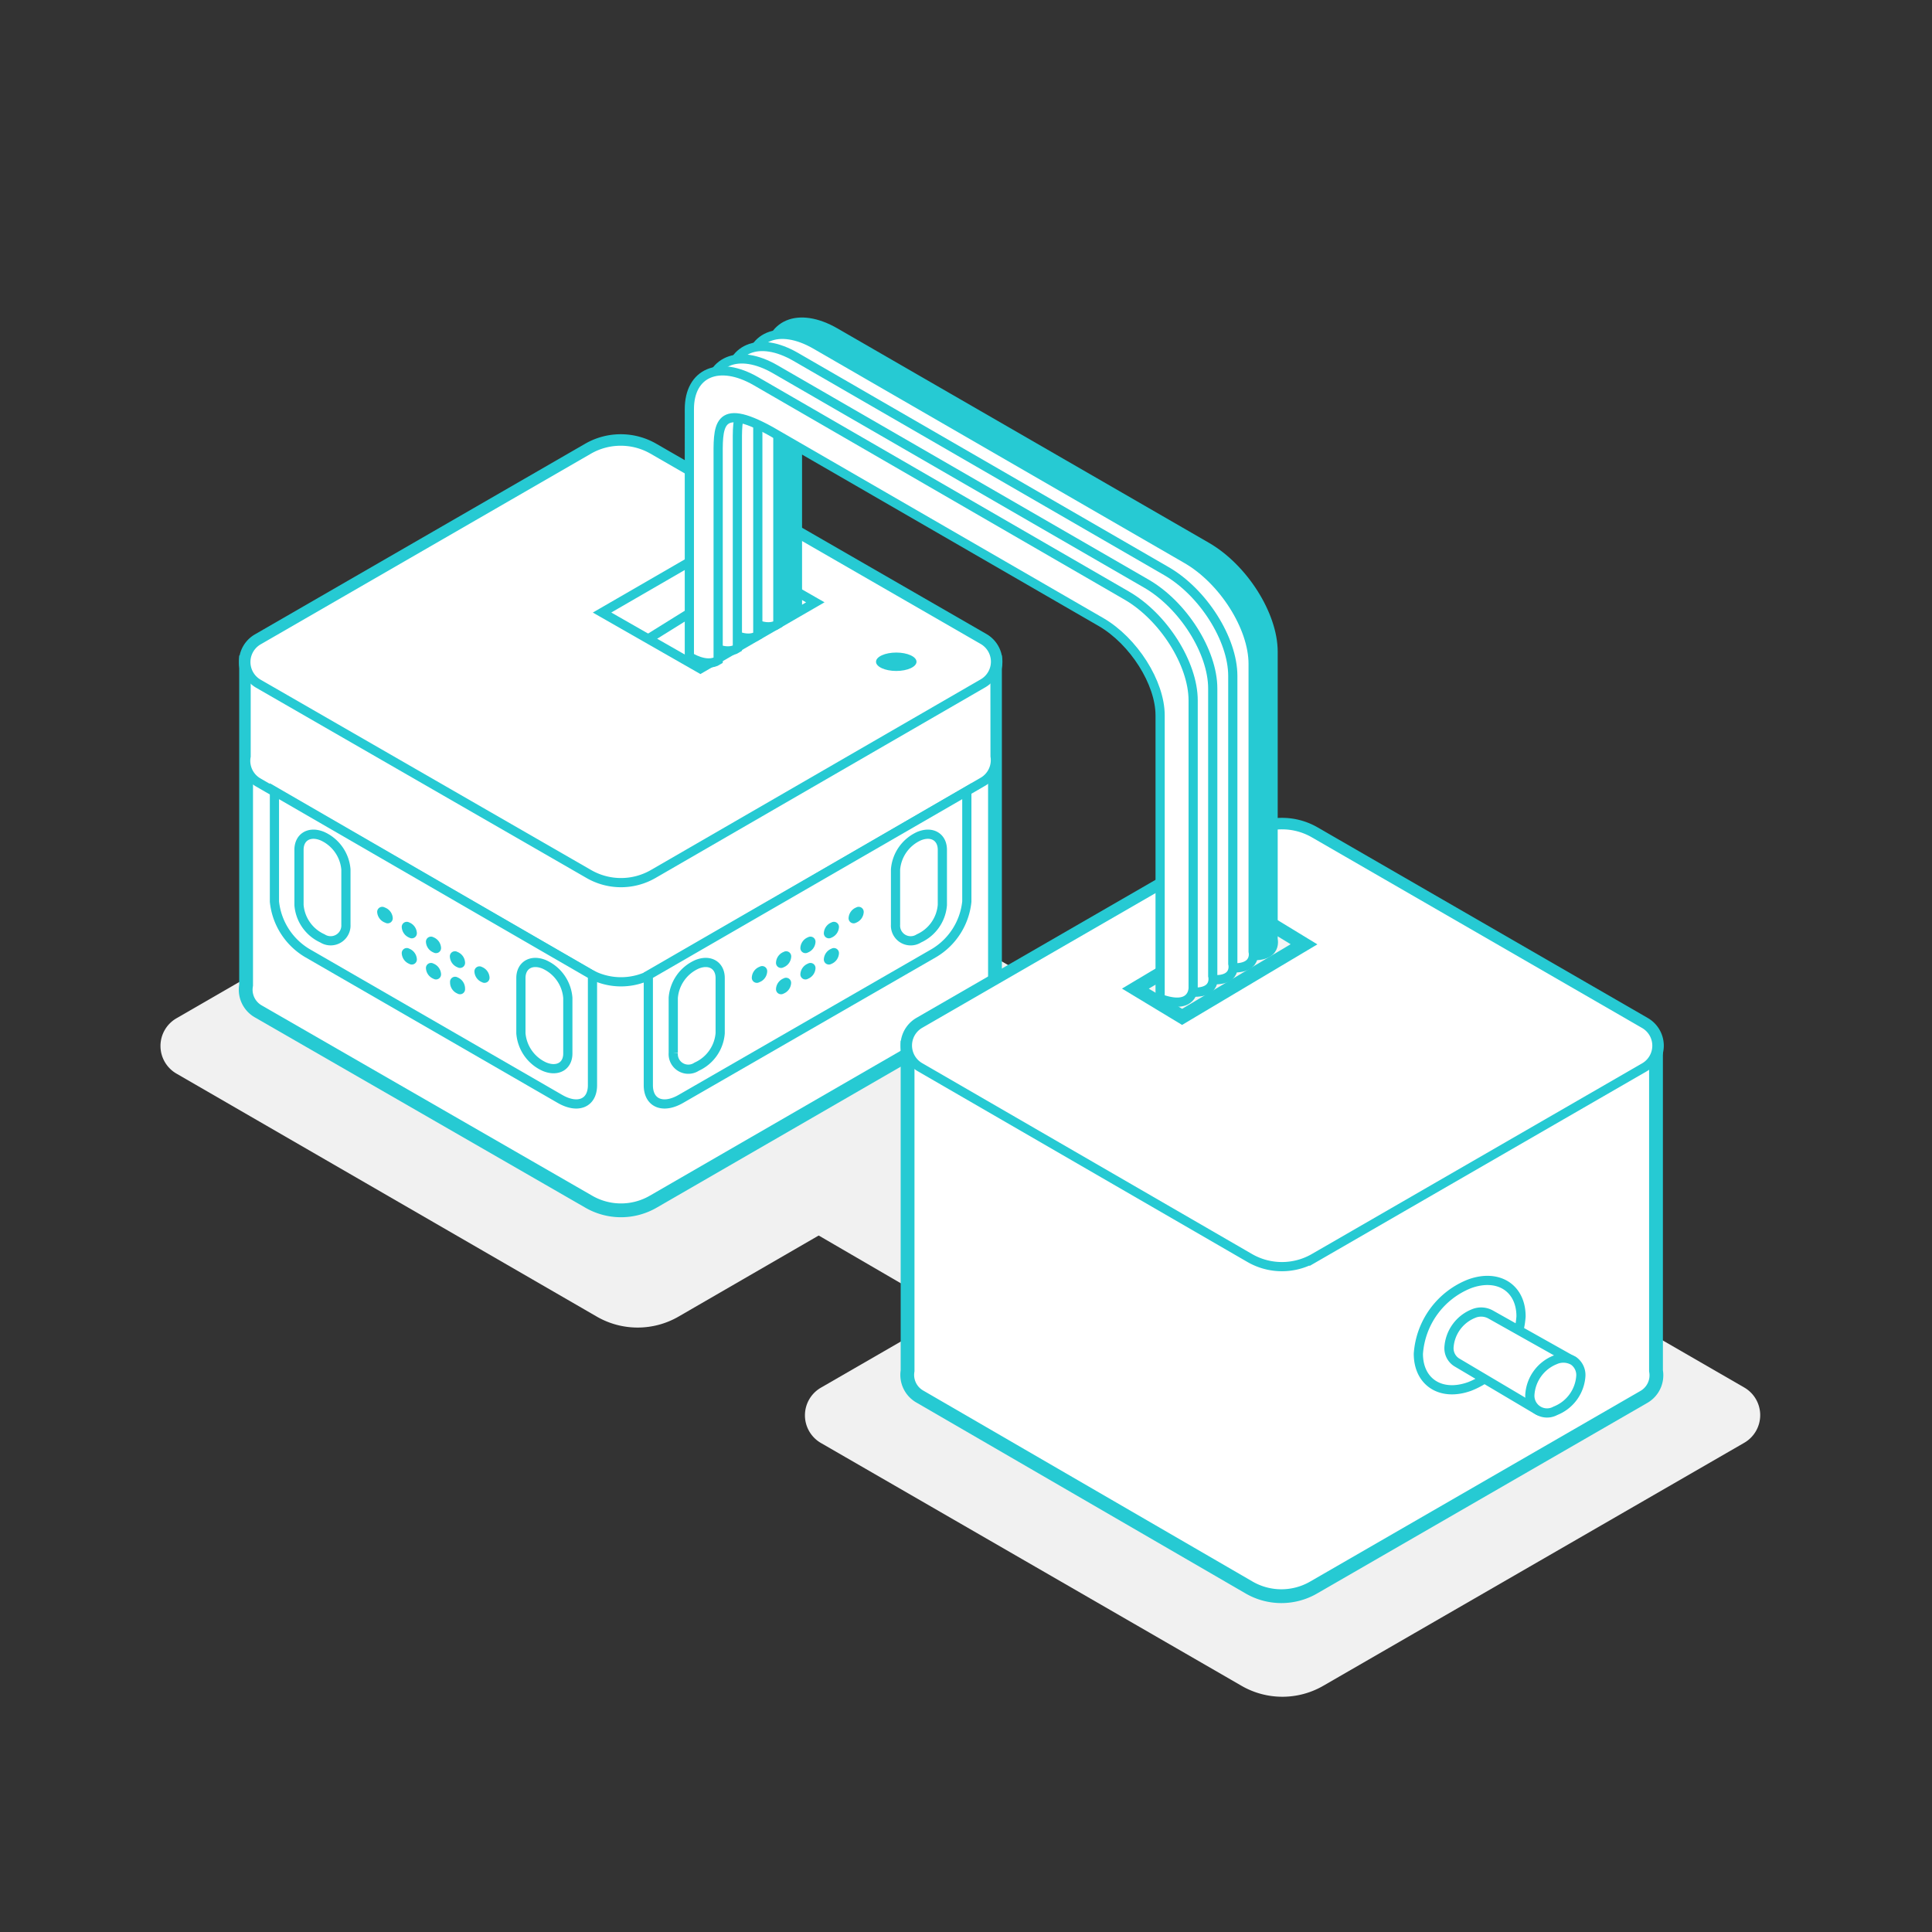 <svg id="레이어_1" data-name="레이어 1" xmlns="http://www.w3.org/2000/svg" width="210" height="210" viewBox="0 0 210 210">
  <rect x="0" y="0" width="210" height="210" fill="#333333" stroke="none"/>
  <defs>
    <style>
      .cls-1, .cls-3, .cls-4, .cls-6 {
        fill: #fff;
      }

      .cls-1 {
        fill-opacity: 0;
      }

      .cls-2 {
        fill: #f1f1f1;
      }

      .cls-3, .cls-4, .cls-7, .cls-8, .cls-9 {
        stroke: #26cad3;
        stroke-miterlimit: 10;
      }

      .cls-3, .cls-8 {
        stroke-width: 1.5px;
      }

      .cls-5, .cls-9 {
        fill: #26cad3;
      }

      .cls-7 {
        fill: none;
      }

      .cls-8 {
        fill: #f4f5f5;
      }
    </style>
  </defs>
  <title>helpMotor</title>
  <rect class="cls-1" width="210" height="210"/>
  <g>
    <path class="cls-2" d="M73.8,84.22l45.71,26.42a3.47,3.47,0,0,1,0,6L73.75,143.11a8.88,8.88,0,0,1-8.88,0L19.17,116.69a3.47,3.47,0,0,1,0-6L64.92,84.26A8.88,8.88,0,0,1,73.8,84.22Z"/>
    <polyline class="cls-2" points="84.27 131.55 103.3 142.62 105.58 124.73 82.58 131.55"/>
    <path class="cls-3" d="M108.15,107.05V72H26.75v35.09a2.71,2.71,0,0,0,1.32,2.84L64,130.62a7,7,0,0,0,7,0l35.87-20.72A2.71,2.71,0,0,0,108.15,107.05Z"/>
    <path class="cls-3" d="M142.84,90.58l35.89,20.72a2.72,2.72,0,0,1,0,4.72l-35.89,20.72a7,7,0,0,1-7,0L100,116a2.72,2.72,0,0,1,0-4.72l35.89-20.72A7,7,0,0,1,142.84,90.58Z"/>
    <path class="cls-3" d="M64,48.87,28.09,69.6a2.72,2.72,0,0,0,0,4.72L64,95a7,7,0,0,0,7,0l35.84-20.72a2.72,2.72,0,0,0,0-4.72L70.94,48.87A7,7,0,0,0,64,48.87Z"/>
    <path class="cls-2" d="M143.85,124.4l45.75,26.42a3.47,3.47,0,0,1,0,6l-45.77,26.42a8.88,8.88,0,0,1-8.88,0L89.22,156.84a3.47,3.47,0,0,1,0-6L135,124.41A8.88,8.88,0,0,1,143.85,124.4Z"/>
    <path class="cls-4" d="M108.15,72.45a2.71,2.71,0,0,0-1.37-2.84L70.94,49a7,7,0,0,0-7,0L28.09,69.61a2.71,2.71,0,0,0-1.34,2.84v9.76a2.71,2.71,0,0,0,1.32,2.84L64,105.78a7,7,0,0,0,7,0L106.79,85a2.71,2.71,0,0,0,1.37-2.8Z"/>
    <polygon class="cls-3" points="26.78 71.95 26.78 71.96 67.46 95.44 108.14 71.96 108.14 71.95 67.46 48.45 26.78 71.95"/>
    <path class="cls-4" d="M29.83,86V98a7.39,7.39,0,0,0,3.53,5.57l27.51,15.88c1.95,1.12,3.53.46,3.53-1.49V106Z"/>
    <path class="cls-4" d="M59.17,115.94h0a4.36,4.36,0,0,1-2.55-3.63v-6c0-1.4,1.15-2.07,2.55-1.48h0a4.36,4.36,0,0,1,2.55,3.63v6C61.75,115.88,60.59,116.54,59.17,115.94Z"/>
    <path class="cls-4" d="M35.05,102h0a4.36,4.36,0,0,1-2.55-3.63v-6c0-1.4,1.15-2.07,2.55-1.48h0a4.36,4.36,0,0,1,2.55,3.62v6A1.66,1.66,0,0,1,35.05,102Z"/>
    <path class="cls-5" d="M53.21,106.23a.55.55,0,0,1-.82.53,1.31,1.31,0,0,1-.82-1.12.55.55,0,0,1,.82-.53A1.31,1.31,0,0,1,53.21,106.23Z"/>
    <path class="cls-5" d="M50.55,104.61a.55.55,0,0,1-.82.53A1.31,1.31,0,0,1,48.9,104a.55.55,0,0,1,.82-.53A1.31,1.31,0,0,1,50.55,104.61Z"/>
    <path class="cls-5" d="M47.94,103a.55.55,0,0,1-.82.53,1.31,1.31,0,0,1-.82-1.12.55.55,0,0,1,.82-.53A1.31,1.31,0,0,1,47.94,103Z"/>
    <path class="cls-5" d="M45.31,101.39a.55.55,0,0,1-.82.53,1.31,1.31,0,0,1-.82-1.12.55.55,0,0,1,.82-.53A1.31,1.31,0,0,1,45.31,101.39Z"/>
    <path class="cls-5" d="M42.69,99.76a.55.55,0,0,1-.82.53A1.31,1.31,0,0,1,41,99.17a.55.55,0,0,1,.82-.53A1.31,1.31,0,0,1,42.69,99.76Z"/>
    <path class="cls-5" d="M50.55,107.47a.55.55,0,0,1-.82.53,1.31,1.31,0,0,1-.81-1.23.55.55,0,0,1,.82-.53A1.31,1.31,0,0,1,50.55,107.47Z"/>
    <path class="cls-5" d="M47.94,105.86a.55.55,0,0,1-.82.53,1.31,1.31,0,0,1-.82-1.12.55.55,0,0,1,.82-.53A1.31,1.31,0,0,1,47.94,105.86Z"/>
    <path class="cls-5" d="M45.31,104.24a.55.55,0,0,1-.82.53,1.31,1.31,0,0,1-.82-1.12.55.55,0,0,1,.82-.53A1.31,1.31,0,0,1,45.31,104.24Z"/>
    <path class="cls-4" d="M105.09,86V98a7.39,7.39,0,0,1-3.53,5.57L74,119.45c-1.95,1.12-3.53.46-3.53-1.49V106Z"/>
    <path class="cls-4" d="M75.73,115.94h0a4.36,4.36,0,0,0,2.55-3.63v-6c0-1.4-1.15-2.07-2.55-1.48h0a4.36,4.36,0,0,0-2.55,3.63v6a1.64,1.64,0,0,0,2.55,1.48Z"/>
    <path class="cls-4" d="M99.88,102h0a4.36,4.36,0,0,0,2.55-3.63v-6c0-1.4-1.15-2.07-2.55-1.48h0a4.36,4.36,0,0,0-2.54,3.62v6A1.65,1.65,0,0,0,99.88,102Z"/>
    <path class="cls-5" d="M81.72,106.23a.55.55,0,0,0,.82.53,1.31,1.31,0,0,0,.85-1.15.55.55,0,0,0-.82-.53A1.31,1.31,0,0,0,81.72,106.23Z"/>
    <path class="cls-5" d="M84.35,104.61a.55.55,0,0,0,.82.53A1.31,1.31,0,0,0,86,104a.55.55,0,0,0-.82-.53A1.31,1.31,0,0,0,84.35,104.61Z"/>
    <path class="cls-5" d="M87,103a.55.55,0,0,0,.82.53,1.31,1.31,0,0,0,.82-1.12.55.55,0,0,0-.82-.53A1.31,1.31,0,0,0,87,103Z"/>
    <path class="cls-5" d="M89.55,101.39a.55.55,0,0,0,.82.53,1.31,1.31,0,0,0,.82-1.12.55.55,0,0,0-.82-.53A1.31,1.31,0,0,0,89.55,101.39Z"/>
    <path class="cls-5" d="M92.24,99.76a.55.55,0,0,0,.82.53,1.31,1.31,0,0,0,.82-1.12.55.55,0,0,0-.82-.53A1.31,1.31,0,0,0,92.24,99.76Z"/>
    <path class="cls-5" d="M84.35,107.47a.55.55,0,0,0,.82.53,1.31,1.31,0,0,0,.82-1.12.55.55,0,0,0-.82-.53A1.31,1.31,0,0,0,84.35,107.47Z"/>
    <path class="cls-5" d="M87,105.86a.55.55,0,0,0,.82.53,1.31,1.31,0,0,0,.82-1.12.55.55,0,0,0-.82-.53A1.31,1.31,0,0,0,87,105.86Z"/>
    <path class="cls-5" d="M89.55,104.24a.55.55,0,0,0,.82.53,1.31,1.31,0,0,0,.82-1.12.55.55,0,0,0-.82-.53A1.31,1.31,0,0,0,89.55,104.24Z"/>
    <path class="cls-4" d="M64,48.87,28.09,69.6a2.72,2.72,0,0,0,0,4.72L64,95a7,7,0,0,0,7,0l35.84-20.72a2.72,2.72,0,0,0,0-4.72L70.94,48.87A7,7,0,0,0,64,48.87Z"/>
    <ellipse class="cls-6" cx="97.33" cy="71.68" rx="2.19" ry="1"/>
    <path class="cls-3" d="M98.65,149V113.87H180V149a2.71,2.71,0,0,1-1.32,2.84l-35.9,20.72a7,7,0,0,1-7,0L100,151.81A2.71,2.71,0,0,1,98.65,149Z"/>
    <path class="cls-4" d="M154.17,147.15c0,3.08,2.46,4.68,5.58,3.55a8.83,8.83,0,0,0,5.58-7.61c0-3.08-2.46-4.68-5.58-3.55A8.83,8.83,0,0,0,154.17,147.15Z"/>
    <path class="cls-4" d="M142.84,90.58l35.89,20.72a2.72,2.72,0,0,1,0,4.72l-35.89,20.72a7,7,0,0,1-7,0L100,116a2.72,2.72,0,0,1,0-4.72l35.89-20.72A7,7,0,0,1,142.84,90.58Z"/>
    <path class="cls-4" d="M160.14,142.79a2.13,2.13,0,0,1,1.92.11l8.9,5a1.88,1.88,0,0,1,.79,1.65,4.38,4.38,0,0,1-2.77,3.78,2.7,2.7,0,0,1-1.77,0l-.27-.15-8.62-5.11a1.81,1.81,0,0,1-.82-1.64A4.26,4.26,0,0,1,160.14,142.79Z"/>
    <path class="cls-4" d="M166.29,151.59a1.87,1.87,0,0,0,2.77,1.76,4.38,4.38,0,0,0,2.77-3.78,1.88,1.88,0,0,0-.79-1.65,2.19,2.19,0,0,0-2-.11A4.38,4.38,0,0,0,166.29,151.59Z"/>
    <polygon class="cls-7" points="76.13 72.69 65.44 66.58 77.94 59.35 88.62 65.47 76.13 72.69"/>
    <line class="cls-7" x1="70.45" y1="69.45" x2="74.9" y2="66.68"/>
    <polygon class="cls-8" points="128.49 110.53 141.74 102.64 136.67 99.55 123.41 107.46 128.49 110.53"/>
    <path class="cls-9" d="M138.38,102.1V70.83c0-4-3.24-9.1-7.23-11.4L90.78,36.13c-4-2.3-7.23-.94-7.23,3.05V66.06s1.85,1.23,3.13.41V44.66c0-3.55-.27-6.45,5.69-3.15l36,20.73c3.55,2.06,6.43,6.59,6.43,10.15v31.3C139,104.54,138.38,102.1,138.38,102.1Z"/>
    <path class="cls-4" d="M136.21,103.43V72.16c0-4-3.24-9.1-7.23-11.4L88.65,37.46c-4-2.3-7.23-.94-7.23,3.05V67.44s1.85,1.23,3.13.41V46c0-3.55-.27-6.45,5.69-3.15l35.92,20.73c3.55,2.06,6.43,6.59,6.43,10.15v31.3C136.83,105.87,136.21,103.43,136.21,103.43Z"/>
    <path class="cls-4" d="M134,104.75V73.47c0-4-3.24-9.1-7.23-11.4L86.47,38.78c-4-2.3-7.23-.94-7.23,3.05V68.67s1.85,1.23,3.13.41V47.26c0-3.55-.27-6.45,5.69-3.15l36,20.73c3.55,2.06,6.43,6.59,6.43,10.15v31.3C134.65,107.2,134,104.75,134,104.75Z"/>
    <path class="cls-4" d="M131.82,106.08V74.83c0-4-3.24-9.1-7.23-11.4L84.25,40.13c-4-2.3-7.23-.94-7.23,3.05V70.06s1.85,1.23,3.13.41V48.65c0-3.55-.27-6.45,5.69-3.15l36,20.71c3.55,2.06,6.43,6.59,6.43,10.15v31.3C132.48,108.53,131.82,106.08,131.82,106.08Z"/>
    <path class="cls-4" d="M129.69,107.41V76.13c0-4-3.24-9.1-7.23-11.4l-40.3-23.3c-4-2.3-7.23-.94-7.23,3.05V71.37s1.85,1.23,3.13.41V50c0-3.55-.27-6.45,5.69-3.15l35.92,20.76c3.55,2.06,6.43,6.59,6.43,10.15v30.78C129.71,109.86,129.69,107.41,129.69,107.41Z"/>
    <ellipse class="cls-5" cx="97.42" cy="71.93" rx="2.2" ry="1"/>
  </g>
</svg>
